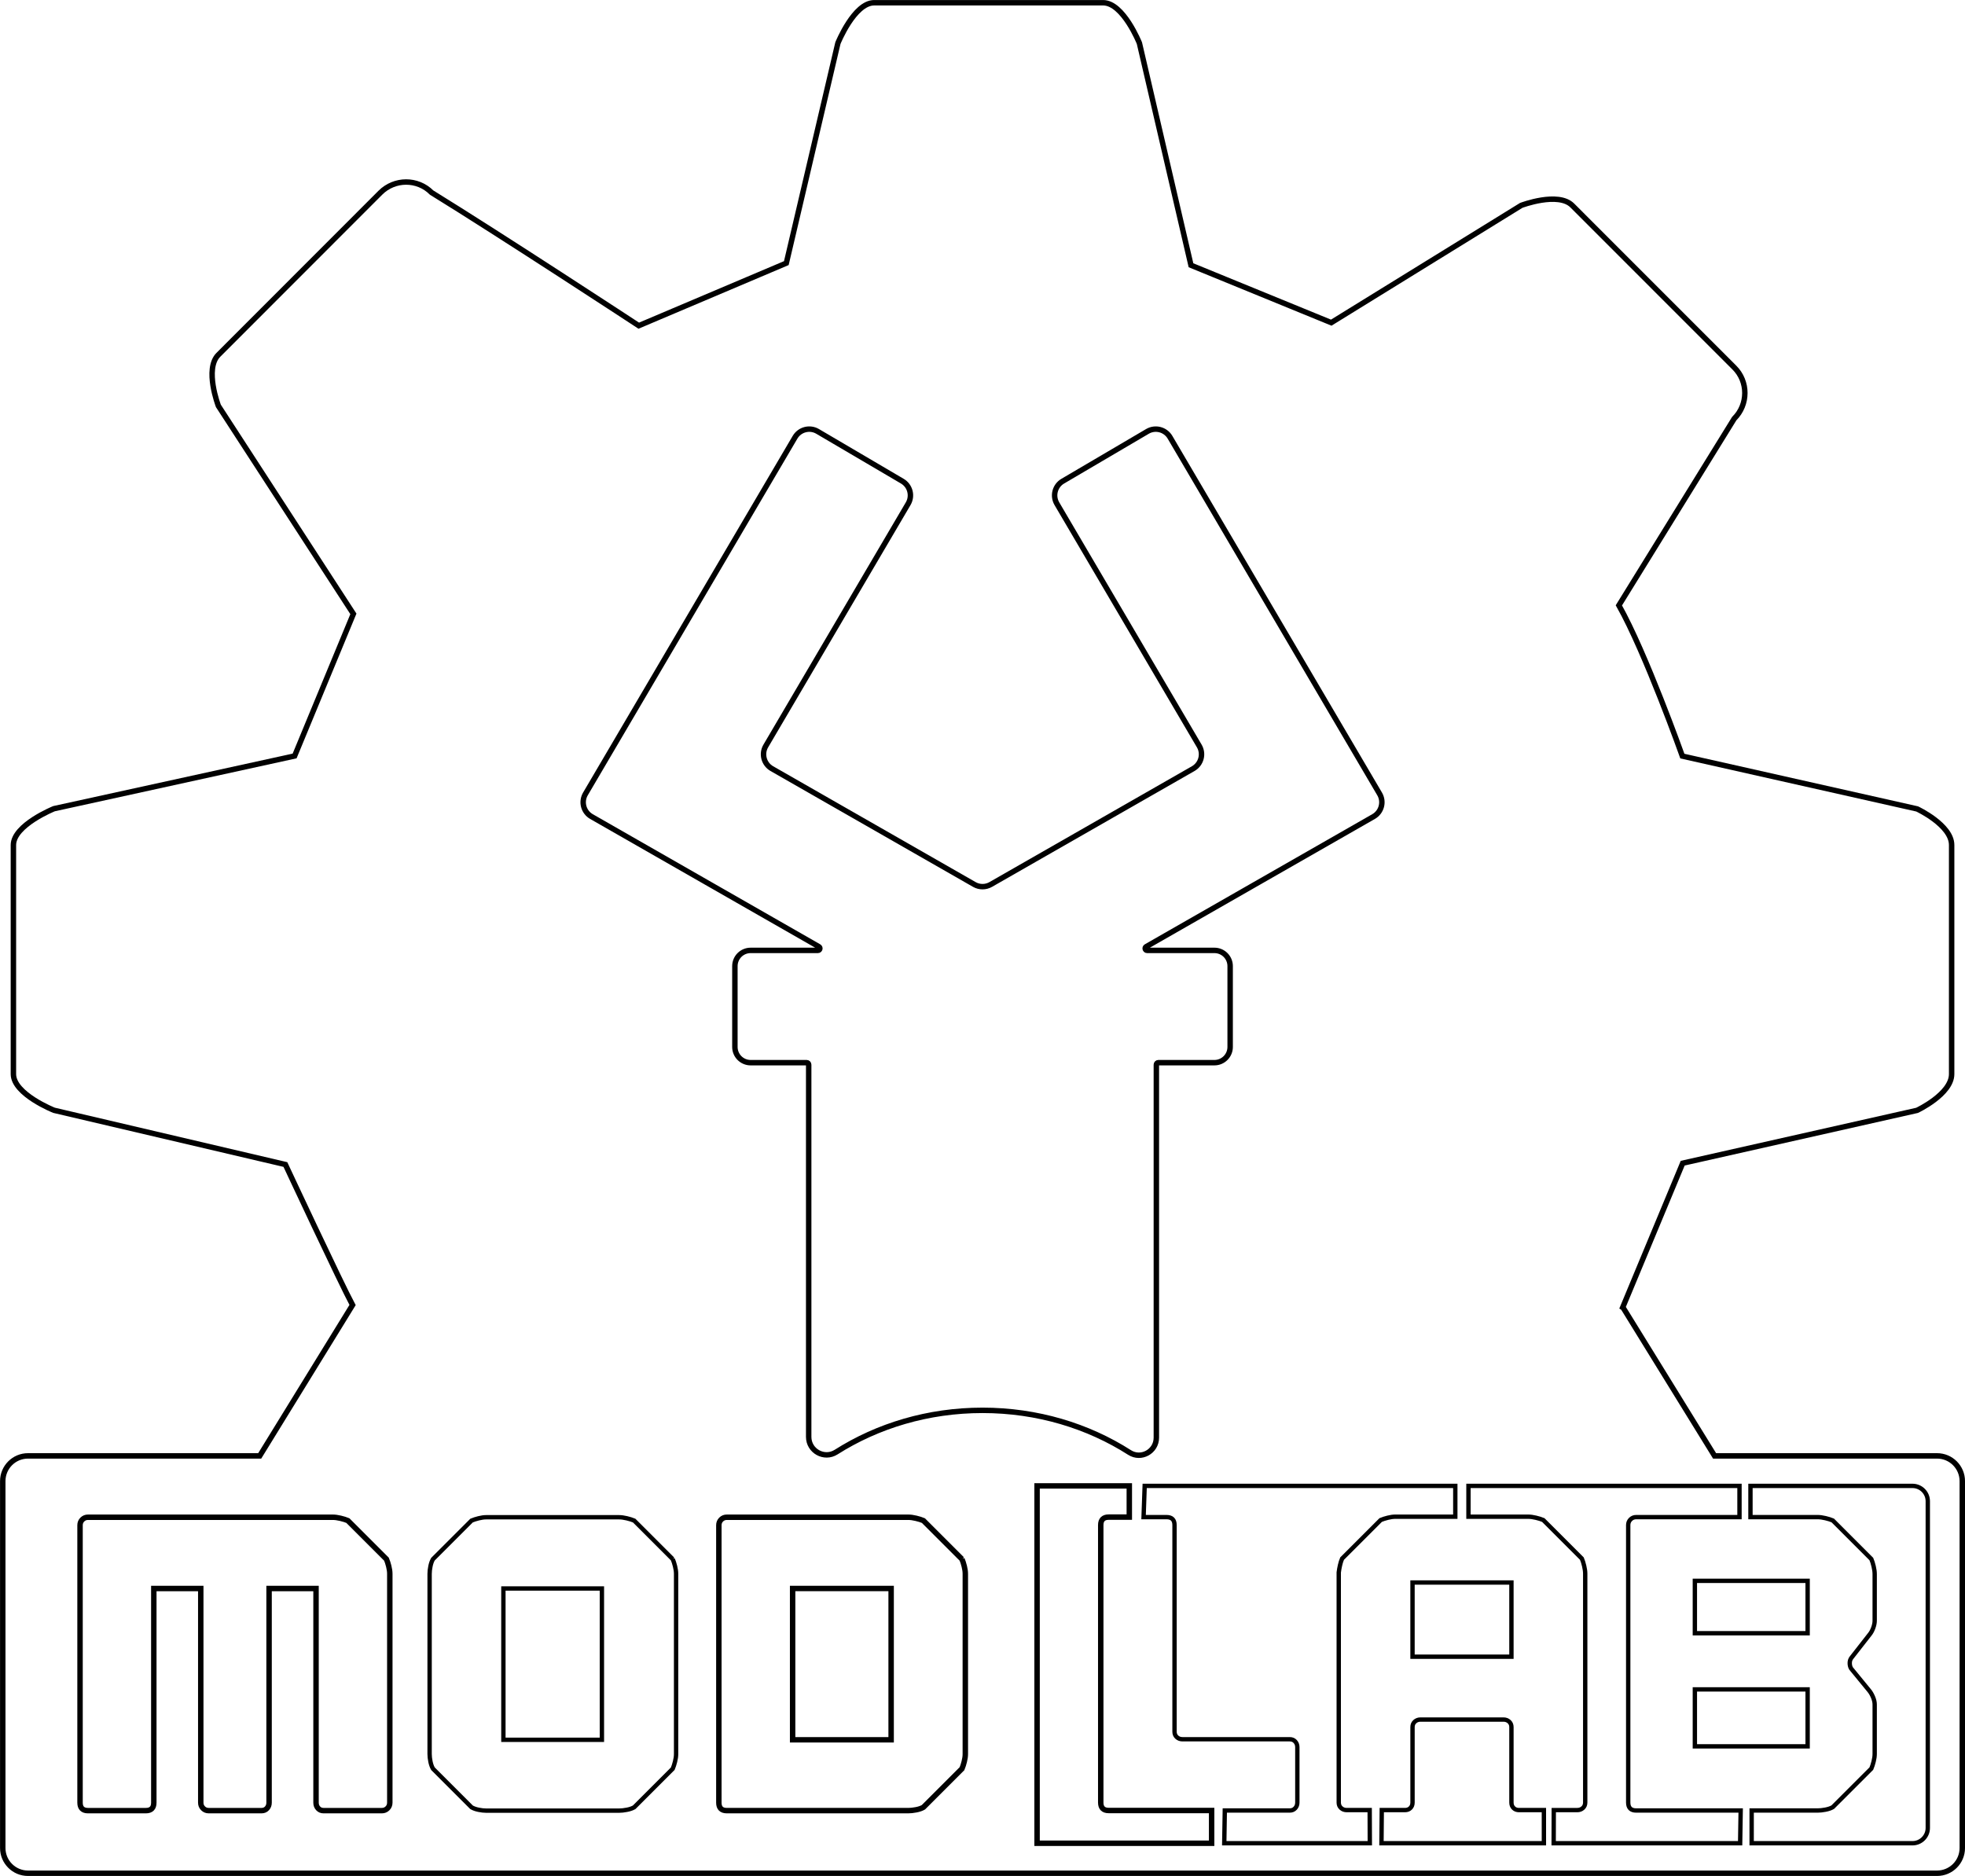 <?xml version="1.0" encoding="UTF-8" standalone="no"?>
<!-- Created with Inkscape (http://www.inkscape.org/) -->

<svg
   xmlns:dc="http://purl.org/dc/elements/1.1/"
   xmlns:cc="http://creativecommons.org/ns#"
   xmlns:rdf="http://www.w3.org/1999/02/22-rdf-syntax-ns#"
   xmlns:svg="http://www.w3.org/2000/svg"
   xmlns="http://www.w3.org/2000/svg"
   xmlns:sodipodi="http://sodipodi.sourceforge.net/DTD/sodipodi-0.dtd"
   xmlns:inkscape="http://www.inkscape.org/namespaces/inkscape"
   width="452.109"
   height="431.68"
   id="svg3243"
   version="1.1"
   inkscape:version="0.48.4 r9939"
   sodipodi:docname="MODLAB_cutting.svg">
  <defs
     id="defs3245" />
  <sodipodi:namedview
     id="base"
     pagecolor="#ffffff"
     bordercolor="#666666"
     borderopacity="1.0"
     inkscape:pageopacity="0.0"
     inkscape:pageshadow="2"
     inkscape:zoom="1.979899"
     inkscape:cx="212.60511"
     inkscape:cy="182.6688"
     inkscape:document-units="px"
     inkscape:current-layer="layer1"
     showgrid="false"
     inkscape:window-width="1920"
     inkscape:window-height="1014"
     inkscape:window-x="0"
     inkscape:window-y="27"
     inkscape:window-maximized="1"
     fit-margin-top="0"
     fit-margin-left="0"
     fit-margin-right="0"
     fit-margin-bottom="0" />
  <g
     inkscape:label="Layer 1"
     inkscape:groupmode="layer"
     id="layer1"
     transform="translate(-122.511,-153.815)">
    <g
       id="g22-2"
       transform="matrix(1.25,0,0,-1.25,501.417,522.643)">
      <path
         inkscape:connector-curvature="0"
         d="m 53.418,27.059 -40.948,0 -16.823,27.264 -0.093,0.059 11.048,26.559 43.139,9.726 c 0,0 6.363,2.982 6.363,6.673 l 0,42.163 c 0.013,3.679 -6.351,6.65 -6.351,6.65 l -43.215,9.726 c 0,0 -6.78,19.055 -11.686,27.747 l 21.235,34.378 c 2.604,2.603 2.609,6.831 0.006,9.411 l -29.81,29.816 c -2.603,2.614 -9.404,0.023 -9.404,0.023 l -34.969,-21.587 -25.817,10.568 -9.493,40.888 c 0,0 -2.971,7.434 -6.672,7.434 l -42.152,0 c -3.678,0 -6.674,-7.434 -6.674,-7.434 l -9.492,-40.496 -27.16,-11.516 c 0,0 -25.544,16.748 -38.128,24.5 -2.603,2.614 -6.831,2.579 -9.434,-0.023 l -29.816,-29.84 c -2.603,-2.603 0,-9.405 0,-9.405 l 24.85,-38.285 -10.819,-26.156 -44.281,-9.702 c 0,0 -7.479,-3.018 -7.479,-6.697 l 0,-42.163 c 0,-3.691 7.479,-6.662 7.479,-6.662 l 42.584,-9.984 c 0,0 10.304,-22.053 12.365,-25.862 l -17.093,-27.773 -42.649,0 c -2.566,0 -4.646,-2.08 -4.646,-4.646 l 0,-67.539 c 0,-2.565 2.08,-4.645 4.646,-4.645 l 351.389,0 c 2.566,0 4.646,2.08 4.646,4.645 l 0,67.539 c 0,2.566 -2.08,4.646 -4.646,4.646"
         style="fill:none;stroke:#000000;stroke-opacity:1"
         id="path24-9"
         sodipodi:nodetypes="ccccccscccccccccccssccccccccccssccccsssssssc" />
    </g>
    <g
       id="g26-7"
       transform="matrix(1.25,0,0,-1.25,439.931,336.493)"
       style="fill:none;stroke:#000000;stroke-opacity:1">
      <path
         inkscape:connector-curvature="0"
         d="m 0,0 -38.577,65.648 c -0.85,1.446 -2.711,1.93 -4.157,1.08 L -58.317,57.57 c -1.446,-0.849 -1.929,-2.71 -1.08,-4.156 l 26.2,-44.587 c 0.857,-1.457 0.358,-3.334 -1.109,-4.174 l -37.273,-21.328 c -0.934,-0.534 -2.082,-0.534 -3.016,0 l -37.273,21.328 c -1.468,0.84 -1.967,2.717 -1.11,4.174 l 26.2,44.587 c 0.85,1.446 0.367,3.307 -1.079,4.156 l -15.584,9.158 c -1.446,0.85 -3.307,0.366 -4.157,-1.08 L -146.175,0 c -0.856,-1.458 -0.357,-3.334 1.11,-4.174 l 41.855,-23.95 c 0.327,-0.186 0.194,-0.685 -0.182,-0.685 l -12.382,0 c -1.598,0 -2.894,-1.296 -2.894,-2.894 l 0,-14.88 c 0,-1.598 1.296,-2.894 2.894,-2.894 l 10.323,0 c 0.203,0 0.367,-0.164 0.367,-0.367 l 0,-68.523 c 0,-2.596 2.863,-4.184 5.054,-2.793 7.617,4.837 16.909,7.683 26.943,7.683 10.087,0 19.425,-2.876 27.065,-7.761 2.134,-1.364 4.931,0.193 4.931,2.725 l 0,68.669 c 0,0.203 0.165,0.367 0.367,0.367 l 10.323,0 c 1.598,0 2.894,1.296 2.894,2.894 l 0,14.88 c 0,1.598 -1.296,2.894 -2.894,2.894 l -12.381,0 c -0.377,0 -0.509,0.499 -0.183,0.685 L -1.11,-4.174 C 0.358,-3.334 0.857,-1.458 0,0"
         style="fill:none;stroke:#000000;stroke-opacity:1"
         id="path28-8" />
    </g>
    <g
       id="g30-2"
       transform="matrix(1.25,0,0,-1.25,211.956,514.221)"
       style="fill:none;stroke:#000000;stroke-opacity:1">
      <path
         inkscape:connector-curvature="0"
         d="m 0,0 c 0.128,-0.515 0.193,-0.978 0.193,-1.389 l 0,-3.935 0,-31.478 0,-6.713 c 0,-0.412 -0.142,-0.759 -0.424,-1.042 -0.284,-0.283 -0.631,-0.424 -1.042,-0.424 l -10.724,0 c -0.413,0 -0.746,0.141 -1.004,0.424 -0.257,0.283 -0.385,0.63 -0.385,1.042 l 0,10.57 0,19.983 0,8.873 -8.642,0 0,-9.799 0,-23.84 0,-5.787 c 0,-0.412 -0.128,-0.759 -0.385,-1.042 -0.258,-0.283 -0.592,-0.424 -1.003,-0.424 l -9.721,0 c -0.413,0 -0.76,0.141 -1.042,0.424 -0.283,0.283 -0.424,0.63 -0.424,1.042 l 0,6.867 0,24.92 0,7.639 -8.642,0 0,-13.271 0,-18.825 0,-7.33 c 0,-0.978 -0.489,-1.466 -1.466,-1.466 l -10.647,0 c -0.977,0 -1.466,0.488 -1.466,1.466 l 0,10.801 0,33.64 0,6.635 c 0,0.411 0.141,0.758 0.424,1.042 0.283,0.282 0.63,0.424 1.042,0.424 l 4.475,0 36.725,0 3.858,0 c 0.411,0 0.887,-0.065 1.427,-0.193 0.54,-0.129 0.99,-0.27 1.351,-0.424 L -0.424,1.311 C -0.27,0.951 -0.129,0.513 0,0"
         style="fill:none;stroke:#000000;stroke-opacity:1"
         id="path32-6" />
    </g>
    <path
       inkscape:connector-curvature="0"
       d="m 260.997,519.332 -22.664,0 0,34.816 22.664,0 0,-34.816 z m 16.299,-6.75 c 0.193,0.45 0.369,0.996 0.53,1.639 0.16,0.644 0.241,1.222 0.241,1.736 l 0,1.833 0,34.623 0,5.015 c 0,0.515 -0.081,1.094 -0.241,1.736 -0.161,0.642 -0.338,1.19 -0.53,1.639 l -8.873,8.873 c -0.451,0.259 -1.014,0.451 -1.688,0.579 -0.676,0.13 -1.271,0.194 -1.785,0.194 l -2.025,0 -23.34,0 -5.207,0 c -0.515,0 -1.094,-0.064 -1.735,-0.194 -0.644,-0.128 -1.191,-0.32 -1.64,-0.579 l -8.873,-8.873 c -0.259,-0.449 -0.451,-0.996 -0.579,-1.639 -0.13,-0.642 -0.193,-1.221 -0.193,-1.736 l 0,-2.025 0,-34.43 0,-5.015 c 0,-0.514 0.062,-1.093 0.193,-1.736 0.128,-0.642 0.32,-1.189 0.579,-1.639 l 8.873,-8.874 c 0.449,-0.193 0.996,-0.369 1.64,-0.53 0.641,-0.16 1.22,-0.241 1.735,-0.241 l 4.147,0 20.253,0 6.173,0 c 0.514,0 1.109,0.081 1.785,0.241 0.674,0.161 1.236,0.338 1.688,0.53 l 8.873,8.874 z"
       style="fill:none;stroke:#000000;stroke-opacity:1"
       id="path34-2" />
    <g
       id="g36-0"
       transform="matrix(1.25,0,0,-1.25,313.173,519.332)"
       style="fill:none;stroke:#000000;stroke-opacity:1">
      <path
         inkscape:connector-curvature="0"
         d="m 0,0 -6.635,0 0,-7.87 0,-13.81 0,-6.173 6.943,0 3.781,0 7.407,0 0,5.71 0,13.81 0,8.333 L 4.167,0 0,0 z m 24.535,5.401 c 0.154,-0.36 0.295,-0.798 0.424,-1.312 0.128,-0.514 0.193,-0.977 0.193,-1.388 l 0,-2.701 0,-28.392 0,-2.084 c 0,-0.412 -0.065,-0.875 -0.193,-1.388 -0.129,-0.515 -0.27,-0.953 -0.424,-1.312 l -7.098,-7.098 c -0.36,-0.207 -0.81,-0.361 -1.35,-0.463 -0.541,-0.104 -1.017,-0.154 -1.428,-0.154 l -3.086,0 -24.921,0 -5.4,0 c -0.978,0 -1.466,0.488 -1.466,1.466 l 0,6.558 0,38.113 0,6.404 c 0,0.411 0.141,0.759 0.424,1.042 0.282,0.282 0.629,0.424 1.042,0.424 l 4.783,0 21.989,0 6.635,0 c 0.411,0 0.887,-0.065 1.428,-0.193 0.54,-0.128 0.99,-0.27 1.35,-0.424 l 7.098,-7.098 z"
         style="fill:none;stroke:#000000;stroke-opacity:1"
         id="path38-8" />
    </g>
    <g
       id="g40-1"
       transform="matrix(1.25,0,0,-1.25,419.267,554.022)"
       style="fill:none;stroke:#000000;stroke-opacity:1">
      <path
         inkscape:connector-curvature="0"
         d="m -14.387,-13.116 -18.943,0 c -0.978,0 -1.466,0.488 -1.466,1.466 l 0,51.076 c 0,0.976 0.488,1.466 1.466,1.466 l 3.791,0 1.33e-4,5.746 -16.976,0 0,-65.782 32.128,0 z"
         style="fill:none;stroke:#000000;stroke-opacity:1"
         id="path42-7"
         sodipodi:nodetypes="csssscccccc" />
    </g>
    <path
       inkscape:connector-curvature="0"
       d="m 470.263,517.952 -22.76,0 0,17.07 22.76,0 z m -32.614,52.369 -5.287,0 c -0.516,0 -0.95,-0.16 -1.302,-0.482 -0.354,-0.321 -0.53,-0.739 -0.53,-1.254 l 0,-51.115 0,-1.542 0,-0.29 c 0.062,-0.514 0.16,-1.06 0.289,-1.639 0.128,-0.579 0.29,-1.093 0.482,-1.544 l 8.873,-8.873 c 0.449,-0.193 0.996,-0.369 1.64,-0.53 0.641,-0.16 1.22,-0.241 1.736,-0.241 l 1.446,0 5.496,0 6.855,0 -10e-6,-7.087 -71.468,0 -0.253,7.183 5.287,0 c 1.22,0 1.833,0.613 1.833,1.833 l 0,47.546 c 0,0.515 0.176,0.932 0.53,1.254 0.352,0.323 0.786,0.482 1.302,0.482 l 24.689,0 c 0.514,0 0.931,0.177 1.254,0.53 0.321,0.354 0.482,0.789 0.482,1.302 l 0,12.73 c 0,0.515 -0.161,0.95 -0.482,1.302 -0.323,0.354 -0.74,0.53 -1.254,0.53 l -14.953,0 -0.126,7.534 33.491,0 z m 40.082,0 -5.732,0 c -0.516,0 -0.932,-0.16 -1.254,-0.482 -0.323,-0.321 -0.482,-0.739 -0.482,-1.254 l 0,-17.36 c 0,-0.514 -0.177,-0.931 -0.53,-1.254 -0.354,-0.321 -0.789,-0.481 -1.302,-0.481 l -19.095,0 c -0.516,0 -0.95,0.16 -1.302,0.481 -0.354,0.323 -0.53,0.74 -0.53,1.254 l 0,17.36 c 0,0.515 -0.161,0.932 -0.482,1.254 -0.323,0.323 -0.74,0.482 -1.254,0.482 l -5.34,0 -0.069,7.63 37.374,0 z"
       style="fill:none;stroke:#000000;stroke-opacity:1"
       id="path44-4"
       sodipodi:nodetypes="ccccccscscccccccsccccccssscsscsscscccccscsscsscsscscccc" />
    <path
       inkscape:connector-curvature="0"
       d="m 512.467,555.661 25.944,0 0,-13.116 -25.944,0 z m 0,-26.039 25.944,0 0,-12.055 -25.944,0 z m 10.54,40.795 -24.042,0 c -1.221,0 -1.833,-0.61 -1.833,-1.833 l 0,-63.845 c 0,-0.514 0.177,-0.948 0.531,-1.302 0.352,-0.352 0.786,-0.53 1.301,-0.53 l 23.77,0 0,-7.183 -62.357,0 0,7.087 9.79,0 2.893,0 1.061,0 c 0.514,0 1.109,0.081 1.785,0.241 0.675,0.161 1.236,0.338 1.688,0.53 l 8.873,8.873 c 0.193,0.451 0.369,1.012 0.53,1.689 0.16,0.674 0.241,1.27 0.241,1.784 l 0,1.06 0,0.869 0,50.729 c 0,0.515 -0.177,0.932 -0.53,1.254 -0.354,0.323 -0.789,0.482 -1.302,0.482 l -5.404,0 -0.022,7.63 42.902,0 z m 2.525,7.534 37.005,0 c 1.945,0 3.522,-1.576 3.522,-3.522 l 0,-75.183 c 0,-1.945 -1.577,-3.522 -3.522,-3.522 l -37.278,0 3e-5,7.183 15.273,0 0.193,0 c 0.514,0 1.109,0.081 1.784,0.241 0.676,0.161 1.238,0.338 1.688,0.53 l 8.874,8.874 c 0.193,0.45 0.369,1.012 0.53,1.688 0.16,0.675 0.241,1.27 0.241,1.784 l 0,2.121 0,0.965 0,7.619 c 0,0.515 -0.113,1.077 -0.338,1.688 -0.226,0.613 -0.499,1.11 -0.82,1.495 l -4.146,5.305 c -0.324,0.385 -0.468,0.868 -0.435,1.446 0.032,0.579 0.209,1.029 0.531,1.35 l 3.954,4.822 c 0.321,0.385 0.61,0.884 0.868,1.495 0.256,0.611 0.386,1.174 0.386,1.688 l 0,8.005 0,2.121 0,1.254 c 0,0.515 -0.081,1.094 -0.241,1.736 -0.161,0.644 -0.338,1.19 -0.53,1.64 l -8.874,8.871 c -0.45,0.259 -1.011,0.451 -1.688,0.58 -0.675,0.129 -1.27,0.193 -1.784,0.193 l -2.219,0 c -4.324,0 -8.649,0 -12.973,0 z"
       style="fill:none;stroke:#000000;stroke-opacity:1"
       id="path46-7"
       sodipodi:nodetypes="cccccccccccssscsccccccsccccsccscscccccsssscccsccccsccscccccccsccsccccsccc" />
  </g>
</svg>
